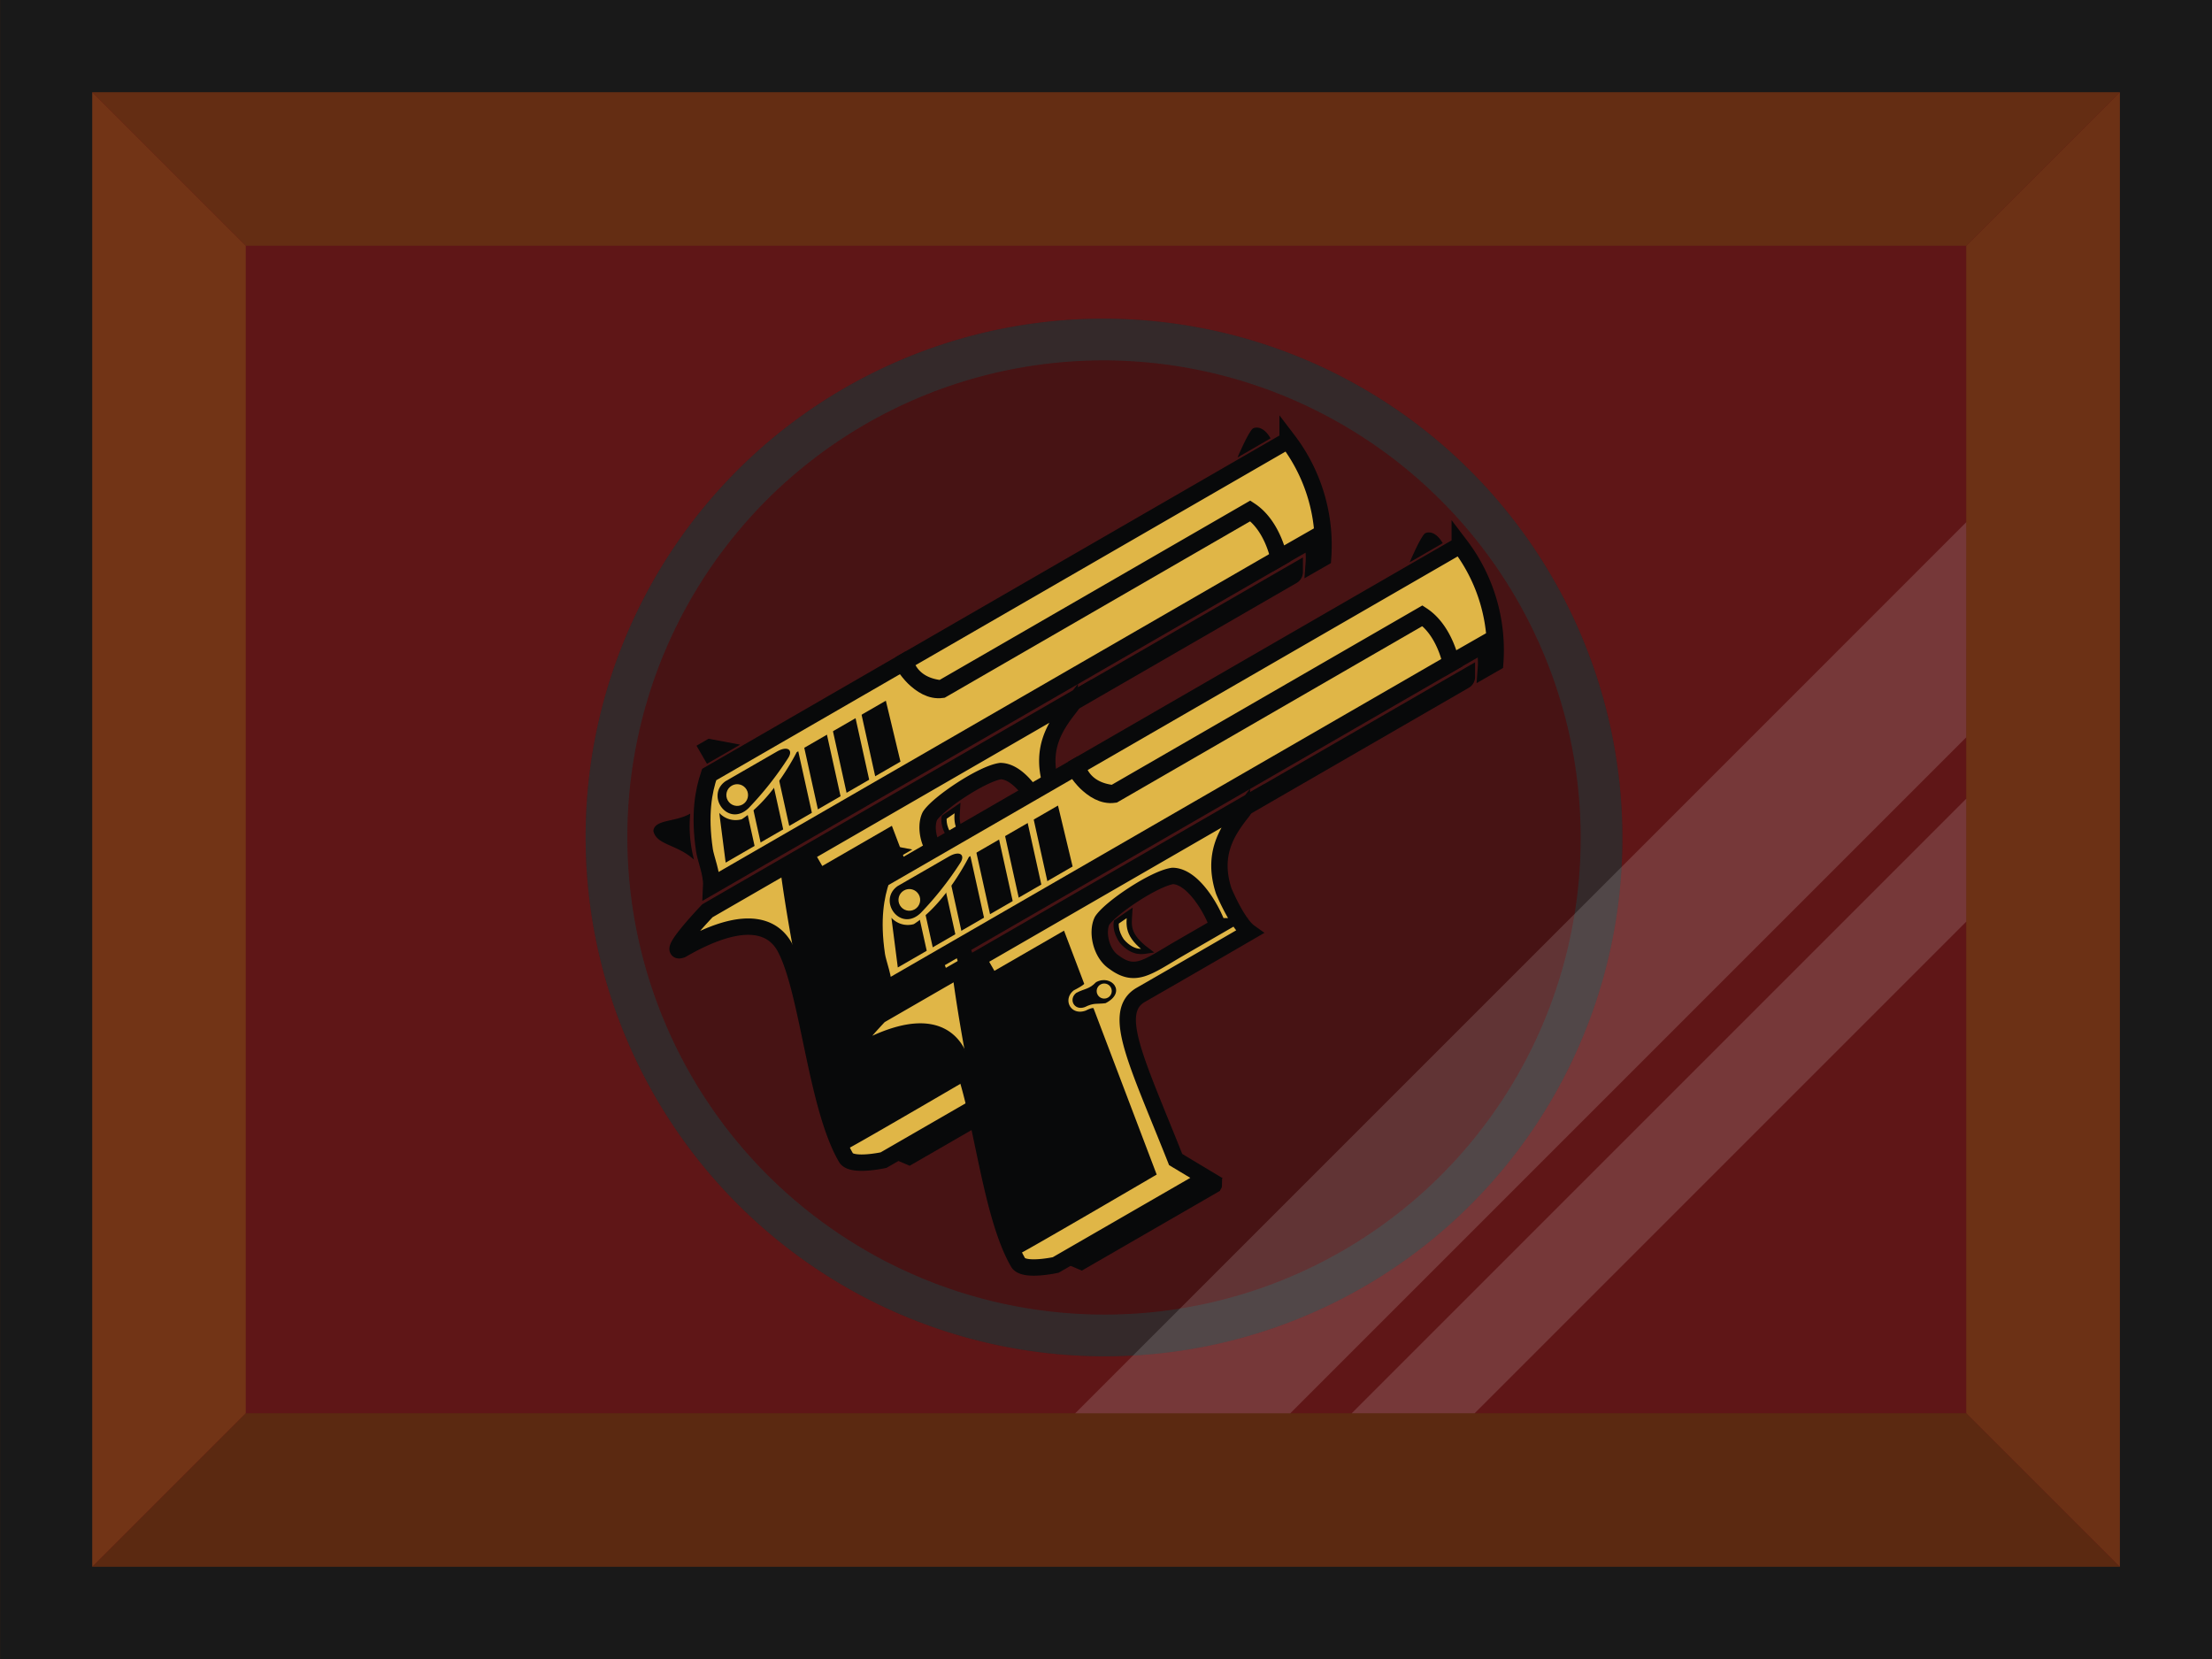 <svg xmlns="http://www.w3.org/2000/svg" width="144" height="108" viewBox="0 0 38.1 28.575"><defs><clipPath id="a"><path fill="#fff" stroke-width="3.175" d="M-13.229 268.425h38.1V297h-38.1z"/></clipPath><clipPath id="b"><ellipse cx="-282.472" cy="-35.694" rx="18.22" ry="18.195" stroke-miterlimit="10" fill-opacity=".271" stroke-width="1.643" stroke-opacity=".769"/></clipPath></defs><g transform="translate(0 -268.425)"><rect width="38.1" height="28.575" y="268.425" rx="0" fill="#5b0e0e"/><path d="M0 268.425l4.233 4.233h29.634l4.233-4.233z" fill="#642d13"/><path d="M38.1 297l-4.233-4.233H4.233L0 297z" fill="#5b2911"/><path d="M0 297l4.233-4.233v-20.109L0 268.425z" fill="#723416"/><path d="M38.1 268.425l-4.233 4.233v20.109L38.1 297z" fill="#6c3115"/><path clip-path="url(#a)" transform="translate(13.23)" fill="none" stroke="#191919" stroke-width="3.175" d="M-13.229 268.425h38.1V297h-38.1z"/><path d="M33.867 282.183l-10.584 10.584H25.4l8.467-8.467z" fill="#ededed" fill-opacity=".157"/><ellipse stroke-miterlimit="10" ry="18.195" rx="18.22" transform="matrix(-.219 -.439 .439 -.219 -27.176 151.028)" cy="-35.694" cx="-282.472" clip-path="url(#b)" fill-opacity=".271" stroke="#292929" stroke-width="2.93" stroke-opacity=".773"/><path d="M33.867 277.42L18.52 292.768h3.704l11.642-11.642z" fill="#ededed" fill-opacity=".157"/><g transform="translate(53.268 -5.547)"><path d="M-35.29 292.635l-2.314 1.336-.04-.017 2.389-1.38c0 .043-.035.06-.035.06z" stroke="#000" stroke-width=".144"/><path d="M-41.379 287.986a2.26 2.26 0 0 0 .065.793c-.292-.267-.648-.249-.7-.495.02-.202.375-.148.635-.298z"/><path d="M-41.083 289.659s-.743.777-.443.671c1.246-.72 1.643-.291 1.78-.034.4.748.53 2.722 1.05 3.617.094.163.647.041.647.041l2.596-1.498-.53-.318c-.67-1.69-1.118-2.538-.6-2.837a412.22 412.22 0 0 0 1.87-1.08c-.21-.15-.441-.705-.441-.705-.207-.632.053-1.028.312-1.357a.661.661 0 0 0 .093-.157zm5.826-1.539l-.675.39c-.547.32-.748.501-1.114.228-.224-.148-.3-.52-.204-.713.148-.224.897-.726 1.216-.772.35.006.68.577.777.867z" fill="#e1b43f" stroke="#000" stroke-width=".282"/><path d="M-36.775 287.889c-.013.215-.057.38.308.653-.057.008-.237.068-.44-.162-.13-.18-.098-.332-.098-.332z" fill="#e1b43f" stroke="#000" stroke-width=".091"/><path d="M-41.063 286.696l.544.102-.572.33-.18-.312zm9.375-5.344c-.079.06-.265.5-.265.5l.57-.33c-.12-.208-.253-.2-.305-.17z"/><path d="M-31.281 283.612l-9.732 5.618c.01-.207-.1-.47-.121-.611-.093-.63-.014-1.023.081-1.306l3.329-1.922s.3.512.68.458l5.427-3.135c.143.127.323.61.4.861z" fill="#e1b43f" stroke="#000" stroke-width=".292"/><path d="M-30.484 283.583l-.15.086c.016-.214-.034-.41-.034-.41l-.572.327s-.106-.562-.499-.82l-5.314 3.068c-.558-.055-.625-.47-.625-.47l6.593-3.806a2.98 2.98 0 0 1 .601 2.025z" fill="#e1b43f" stroke="#000" stroke-width=".292"/><path d="M-31.007 283.886l-3.588 2.072.017-.05 3.606-2.082a.07.07 0 0 1-.035.06z" fill="#fff" fill-opacity=".389" stroke="#000" stroke-width=".292"/><path d="M-38.01 286.041l-1.535.886s-.398.802-.947 1.156a.383.383 0 0 1-.387-.109l.11.856 3.011-1.739"/><path d="M-40.473 287.366l.26 1.174m.233-1.46l.26 1.175" fill="#323232" stroke="#e1b43f" stroke-width=".114"/><path d="M-40.373 287.89a5.68 5.68 0 0 0 .68-.861c.09-.137-.005-.22-.196-.11l-.883.509c-.35.247.043.806.399.462zm.547 1.068c.176 1.346.732 4.146 1.122 4.821.292-.151 2.394-1.382 2.394-1.382l-1.085-2.857s.01-.04-.138.033c-.26.094-.403-.196-.203-.35.157-.08.178-.111.178-.111l-.348-.916-1.199.692-.15-.26z"/><path d="M-37.357 289.086c-.116.12-.19.106-.336.18-.142.109-.04.313.144.247.16-.08.203-.048.358-.068.377-.192.094-.507-.166-.36z"/><circle transform="rotate(-30)" r=".187" cy="228.841" cx="-178.968" fill="#e1b43f"/><circle transform="rotate(-30)" r=".13" cy="231.879" cx="-176.846" fill="#e1b43f"/><path d="M-39.486 286.796l.26 1.174m.234-1.46l.26 1.175m.233-1.459l.26 1.174" fill="#323232" stroke="#e1b43f" stroke-width=".114"/></g><g transform="translate(56.233 -3.741)"><path d="M-35.29 292.635l-2.314 1.336-.04-.017 2.389-1.38c0 .043-.035.06-.035.06z" stroke="#000" stroke-width=".144"/><path d="M-41.379 287.986a2.26 2.26 0 0 0 .065.793c-.292-.267-.648-.249-.7-.495.02-.202.375-.148.635-.298z"/><path d="M-41.083 289.659s-.743.777-.443.671c1.246-.72 1.643-.291 1.78-.034.4.748.53 2.722 1.05 3.617.094.163.647.041.647.041l2.596-1.498-.53-.318c-.67-1.69-1.118-2.538-.6-2.837a412.22 412.22 0 0 0 1.87-1.08c-.21-.15-.441-.705-.441-.705-.207-.632.053-1.028.312-1.357a.661.661 0 0 0 .093-.157zm5.826-1.539l-.675.39c-.547.32-.748.501-1.114.228-.224-.148-.3-.52-.204-.713.148-.224.897-.726 1.216-.772.35.006.68.577.777.867z" fill="#e1b43f" stroke="#000" stroke-width=".282"/><path d="M-36.775 287.889c-.013.215-.057.38.308.653-.057.008-.237.068-.44-.162-.13-.18-.098-.332-.098-.332z" fill="#e1b43f" stroke="#000" stroke-width=".091"/><path d="M-41.063 286.696l.544.102-.572.33-.18-.312zm9.375-5.344c-.079.06-.265.5-.265.5l.57-.33c-.12-.208-.253-.2-.305-.17z"/><path d="M-31.281 283.612l-9.732 5.618c.01-.207-.1-.47-.121-.611-.093-.63-.014-1.023.081-1.306l3.329-1.922s.3.512.68.458l5.427-3.135c.143.127.323.61.4.861z" fill="#e1b43f" stroke="#000" stroke-width=".292"/><path d="M-30.484 283.583l-.15.086c.016-.214-.034-.41-.034-.41l-.572.327s-.106-.562-.499-.82l-5.314 3.068c-.558-.055-.625-.47-.625-.47l6.593-3.806a2.98 2.98 0 0 1 .601 2.025z" fill="#e1b43f" stroke="#000" stroke-width=".292"/><path d="M-31.007 283.886l-3.588 2.072.017-.05 3.606-2.082a.07.07 0 0 1-.035.06z" fill="#fff" fill-opacity=".389" stroke="#000" stroke-width=".292"/><path d="M-38.01 286.041l-1.535.886s-.398.802-.947 1.156a.383.383 0 0 1-.387-.109l.11.856 3.011-1.739"/><path d="M-40.473 287.366l.26 1.174m.233-1.46l.26 1.175" fill="#323232" stroke="#e1b43f" stroke-width=".114"/><path d="M-40.373 287.89a5.68 5.68 0 0 0 .68-.861c.09-.137-.005-.22-.196-.11l-.883.509c-.35.247.043.806.399.462zm.547 1.068c.176 1.346.732 4.146 1.122 4.821.292-.151 2.394-1.382 2.394-1.382l-1.085-2.857s.01-.04-.138.033c-.26.094-.403-.196-.203-.35.157-.08.178-.111.178-.111l-.348-.916-1.199.692-.15-.26z"/><path d="M-37.357 289.086c-.116.12-.19.106-.336.18-.142.109-.04.313.144.247.16-.08.203-.048.358-.068.377-.192.094-.507-.166-.36z"/><circle cx="-178.968" cy="228.841" r=".187" transform="rotate(-30)" fill="#e1b43f"/><circle cx="-176.846" cy="231.879" r=".13" transform="rotate(-30)" fill="#e1b43f"/><path d="M-39.486 286.796l.26 1.174m.234-1.46l.26 1.175m.233-1.459l.26 1.174" fill="#323232" stroke="#e1b43f" stroke-width=".114"/></g><path fill="#dbf0ff" fill-opacity=".04" d="M4.233 272.658h29.633v20.108H4.233z"/></g></svg>